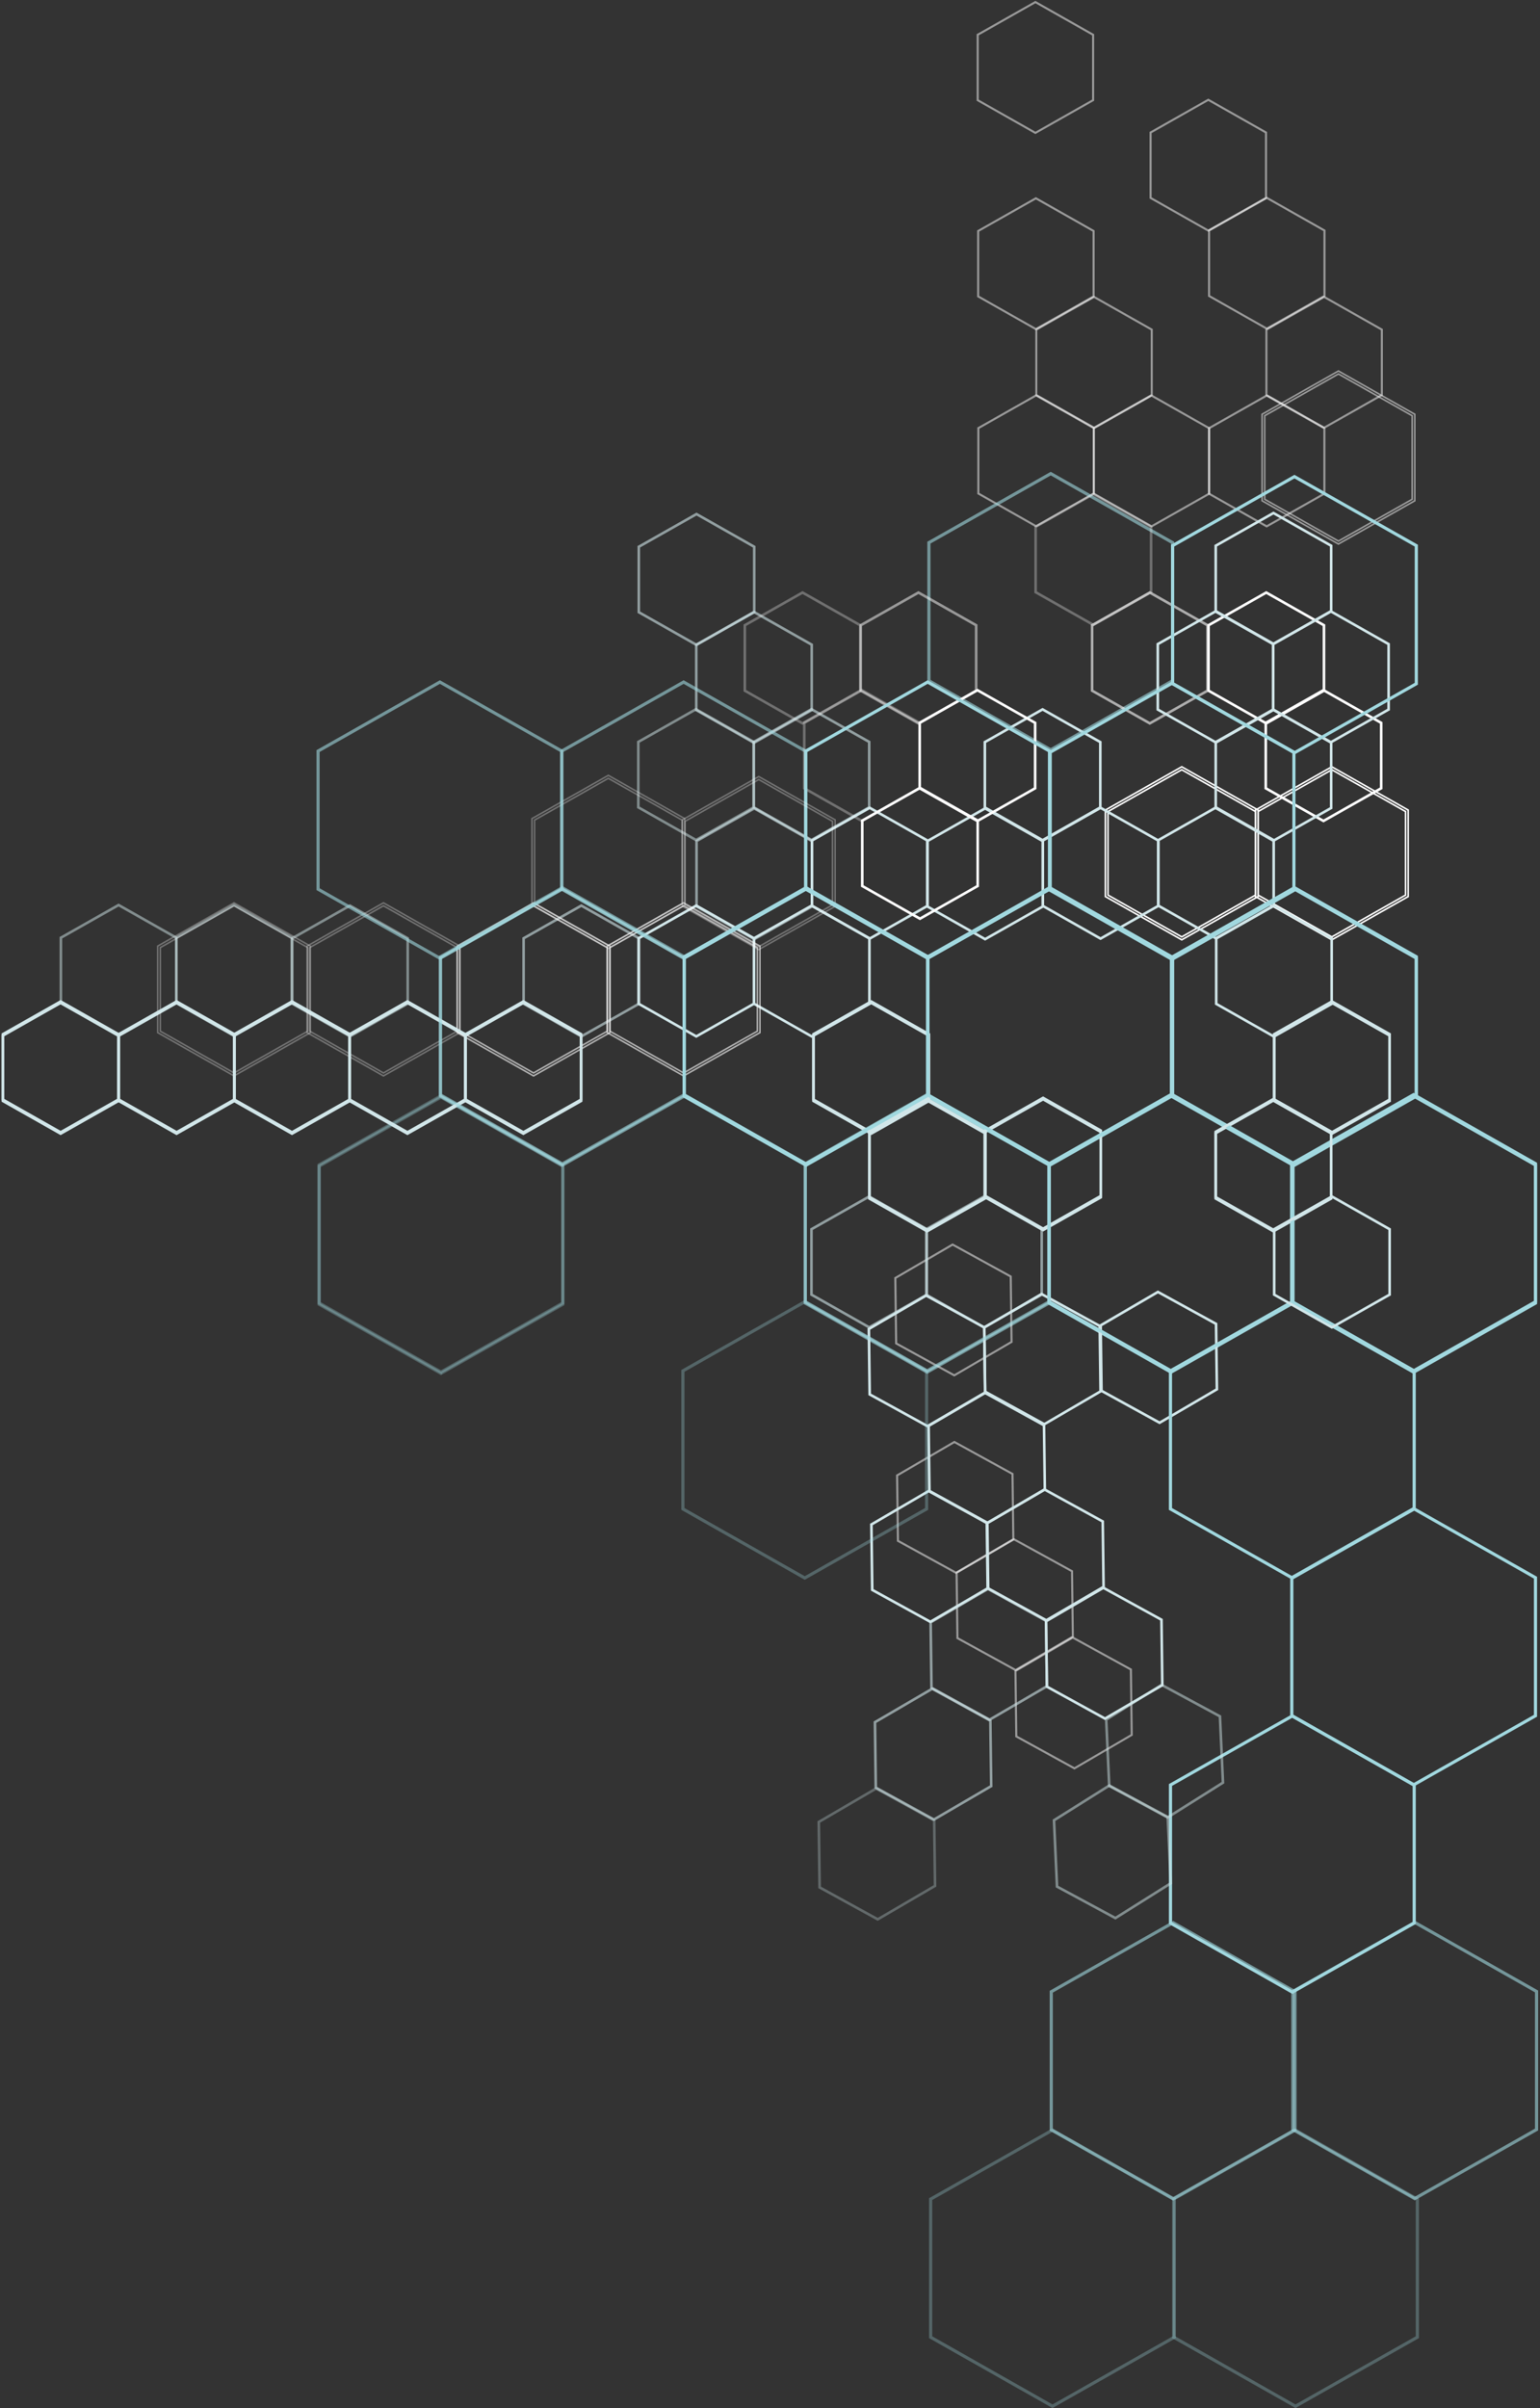 <svg width="732" height="1144" viewBox="0 0 732 1144" fill="none" xmlns="http://www.w3.org/2000/svg">
<rect x="0" y="0" width="732" height="1144" fill="#333333" stroke="none"/>
<path opacity="0.5" d="M492.15 0.85L492.21 0.88L519.7 16.45V47.66L519.64 47.69L492.15 63.26L492.09 63.23L464.6 47.66V16.45L464.66 16.42L492.15 0.85ZM519.47 16.59L492.15 1.12L464.83 16.59V47.53L492.15 63L519.47 47.53V16.59Z" stroke="white" stroke-width="0.75" stroke-miterlimit="10"/>
<path opacity="0.5" d="M574.33 47.28L574.39 47.31L601.88 62.88V94.09L601.82 94.12L574.33 109.69L574.27 109.66L546.78 94.09V62.88L546.84 62.85L574.33 47.28V47.28ZM601.65 63.02L574.33 47.55L547.01 63.02V93.96L574.33 109.43L601.65 93.96V63.02Z" stroke="white" stroke-width="0.75" stroke-miterlimit="10"/>
<path opacity="0.5" d="M492.38 94.07L492.44 94.1L519.93 109.67V140.88L519.87 140.91L492.38 156.48L492.32 156.45L464.83 140.88V109.67L464.89 109.64L492.38 94.07ZM519.7 109.81L492.38 94.34L465.06 109.81V140.75L492.38 156.22L519.7 140.75V109.81Z" stroke="white" stroke-width="0.75" stroke-miterlimit="10"/>
<path opacity="0.5" d="M602.13 93.85L602.19 93.88L629.68 109.45V140.66L629.62 140.69L602.13 156.26L602.07 156.23L574.58 140.66V109.45L574.64 109.42L602.13 93.85ZM629.45 109.59L602.13 94.12L574.81 109.59V140.53L602.13 156L629.45 140.53V109.59Z" stroke="white" stroke-width="0.75" stroke-miterlimit="10"/>
<path opacity="0.5" d="M629.39 140.92L629.45 140.95L656.94 156.52V187.73L656.88 187.76L629.39 203.33L629.33 203.3L601.84 187.73V156.52L601.9 156.49L629.39 140.92ZM656.71 156.66L629.39 141.19L602.07 156.66V187.6L629.39 203.07L656.71 187.6V156.66Z" stroke="white" stroke-width="0.75" stroke-miterlimit="10"/>
<path opacity="0.5" d="M520.02 140.92L520.08 140.95L547.57 156.52V187.73L547.51 187.76L520.02 203.33L519.96 203.3L492.47 187.73V156.52L492.53 156.49L520.02 140.92ZM547.34 156.66L520.02 141.19L492.7 156.66V187.6L520.02 203.07L547.34 187.6V156.66Z" stroke="white" stroke-width="0.75" stroke-miterlimit="10"/>
<path opacity="0.5" d="M492.47 187.71L492.53 187.74L520.02 203.31V234.52L519.96 234.55L492.47 250.12L492.41 250.09L464.92 234.52V203.31L464.98 203.28L492.47 187.71ZM519.79 203.45L492.47 187.98L465.15 203.45V234.39L492.47 249.86L519.79 234.39V203.45Z" stroke="white" stroke-width="0.75" stroke-miterlimit="10"/>
<path opacity="0.5" d="M547.34 187.78L547.4 187.81L574.89 203.38V234.59L574.83 234.62L547.34 250.19L547.28 250.16L519.79 234.59V203.38L519.85 203.35L547.34 187.78ZM574.66 203.52L547.34 188.05L520.02 203.52V234.46L547.34 249.93L574.66 234.46V203.52Z" stroke="white" stroke-width="0.75" stroke-miterlimit="10"/>
<path opacity="0.5" d="M602.08 187.78L602.14 187.81L629.63 203.38V234.59L629.57 234.62L602.08 250.19L602.02 250.16L574.53 234.59V203.38L574.59 203.35L602.08 187.78ZM629.4 203.52L602.08 188.05L574.76 203.52V234.46L602.08 249.93L629.4 234.46V203.52Z" stroke="white" stroke-width="0.75" stroke-miterlimit="10"/>
<path opacity="0.3" d="M209.6 652.73L209.47 652.66L151.43 619.79V553.9L151.56 553.83L209.6 520.96L209.73 521.03L267.77 553.9V619.79L267.64 619.86L209.6 652.73ZM151.93 619.5L209.6 652.16L267.27 619.5V554.18L209.6 521.52L151.93 554.18V619.5Z" stroke="#A1D8DF" stroke-miterlimit="10"/>
<path d="M671.94 652.16L671.81 652.09L613.77 619.22V553.33L613.9 553.26L671.94 520.39L672.07 520.46L730.11 553.33V619.22L729.98 619.29L671.94 652.16ZM614.27 618.93L671.94 651.59L729.61 618.93V553.61L671.94 520.95L614.27 553.61V618.93Z" stroke="#A1D8DF" stroke-miterlimit="10"/>
<path d="M633.05 364.28L669.34 384.83V425.93L633.05 446.48L596.76 425.93V384.83L633.05 364.28ZM668.1 385.53L633.05 365.68L598 385.53V425.23L633.05 445.08L668.1 425.23V385.53Z" stroke="white" stroke-width="0.75" stroke-miterlimit="10"/>
<path d="M561.71 364.28L598 384.83V425.93L561.71 446.48L525.42 425.93V384.83L561.71 364.28ZM596.76 385.53L561.71 365.68L526.66 385.53V425.23L561.71 445.08L596.76 425.23V385.53Z" stroke="white" stroke-width="0.75" stroke-miterlimit="10"/>
<path opacity="0.5" d="M636.19 176.25L672.48 196.8V237.9L636.19 258.45L599.9 237.9V196.8L636.19 176.25ZM671.24 197.5L636.19 177.65L601.14 197.5V237.2L636.19 257.05L671.24 237.2V197.5Z" stroke="white" stroke-width="0.75" stroke-miterlimit="10"/>
<path d="M495.56 336.87L495.62 336.9L523.11 352.47V383.68L523.05 383.71L495.56 399.28L495.5 399.25L468.01 383.68V352.47L468.07 352.44L495.56 336.87ZM522.88 352.61L495.56 337.14L468.24 352.61V383.55L495.56 399.02L522.88 383.55V352.61Z" stroke="#D1E6E9" stroke-miterlimit="10"/>
<path d="M523.12 383.63L523.18 383.66L550.67 399.23V430.44L550.61 430.47L523.12 446.04L523.06 446.01L495.57 430.44V399.23L495.63 399.2L523.12 383.63ZM550.44 399.37L523.12 383.9L495.8 399.37V430.31L523.12 445.78L550.44 430.31V399.37Z" stroke="#D1E6E9" stroke-miterlimit="10"/>
<path d="M468.25 383.9L468.31 383.93L495.8 399.5V430.71L495.74 430.74L468.25 446.31L468.19 446.28L440.7 430.71V399.5L440.76 399.47L468.25 383.9ZM495.57 399.64L468.25 384.17L440.93 399.64V430.58L468.25 446.05L495.57 430.58V399.64Z" stroke="#D1E6E9" stroke-miterlimit="10"/>
<path d="M413.38 383.63L413.44 383.66L440.93 399.23V430.44L440.87 430.47L413.38 446.04L413.32 446.01L385.83 430.44V399.23L385.89 399.2L413.38 383.63ZM440.7 399.37L413.38 383.9L386.06 399.37V430.31L413.38 445.78L440.7 430.31V399.37Z" stroke="#D1E6E9" stroke-miterlimit="10"/>
<path d="M385.82 430.09L385.88 430.12L413.37 445.69V476.9L413.31 476.93L385.82 492.5L385.76 492.47L358.27 476.9V445.69L358.33 445.66L385.82 430.09ZM413.14 445.83L385.82 430.36L358.5 445.83V476.77L385.82 492.24L413.14 476.77V445.83Z" stroke="#D1E6E9" stroke-miterlimit="10"/>
<path d="M330.96 430.09L331.02 430.12L358.51 445.69V476.9L358.45 476.93L330.96 492.5L330.9 492.47L303.41 476.9V445.69L303.47 445.66L330.96 430.09ZM358.28 445.83L330.96 430.36L303.64 445.83V476.77L330.96 492.24L358.28 476.77V445.83Z" stroke="#D1E6E9" stroke-miterlimit="10"/>
<path opacity="0.6" d="M358.51 383.9L358.57 383.93L386.06 399.5V430.71L386 430.74L358.51 446.31L358.45 446.28L330.96 430.71V399.5L331.02 399.47L358.51 383.9ZM385.83 399.64L358.51 384.17L331.19 399.64V430.58L358.51 446.05L385.83 430.58V399.64Z" stroke="#D1E6E9" stroke-miterlimit="10"/>
<path opacity="0.6" d="M385.71 336.79L385.77 336.82L413.26 352.39V383.6L413.2 383.63L385.71 399.2L385.65 399.17L358.16 383.6V352.39L358.22 352.36L385.71 336.79ZM413.03 352.53L385.71 337.06L358.39 352.53V383.47L385.71 398.94L413.03 383.47V352.53Z" stroke="#D1E6E9" stroke-miterlimit="10"/>
<path d="M193.66 476.29L193.72 476.32L221.21 491.89V523.1L221.15 523.13L193.66 538.7L193.6 538.67L166.11 523.1V491.89L166.17 491.86L193.66 476.29ZM220.98 492.03L193.66 476.56L166.34 492.03V522.97L193.66 538.44L220.98 522.97V492.03Z" stroke="#D1E6E9" stroke-miterlimit="10"/>
<path d="M138.8 476.29L138.86 476.32L166.35 491.89V523.1L166.29 523.13L138.8 538.7L138.74 538.67L111.25 523.1V491.89L111.31 491.86L138.8 476.29ZM166.12 492.03L138.8 476.56L111.48 492.03V522.97L138.8 538.44L166.12 522.97V492.03Z" stroke="#D1E6E9" stroke-miterlimit="10"/>
<path d="M83.93 476.29L83.99 476.32L111.48 491.89V523.1L111.42 523.13L83.93 538.7L83.87 538.67L56.38 523.1V491.89L56.44 491.86L83.93 476.29ZM111.25 492.03L83.93 476.56L56.61 492.03V522.97L83.93 538.44L111.25 522.97V492.03Z" stroke="#D1E6E9" stroke-miterlimit="10"/>
<path d="M28.82 476.29L28.88 476.32L56.37 491.89V523.1L56.31 523.13L28.82 538.7L28.76 538.67L1.27 523.1V491.89L1.33 491.86L28.82 476.29ZM56.14 492.03L28.82 476.56L1.5 492.03V522.97L28.82 538.44L56.14 522.97V492.03Z" stroke="#D1E6E9" stroke-miterlimit="10"/>
<path opacity="0.5" d="M330.84 336.79L330.9 336.82L358.39 352.39V383.6L358.33 383.63L330.84 399.2L330.78 399.17L303.29 383.6V352.39L303.35 352.36L330.84 336.79ZM358.16 352.53L330.84 337.06L303.52 352.53V383.47L330.84 398.94L358.16 383.47V352.53Z" stroke="#D1E6E9" stroke-miterlimit="10"/>
<path opacity="0.5" d="M166.35 430.09L166.41 430.12L193.9 445.69V476.9L193.84 476.93L166.35 492.5L166.29 492.47L138.8 476.9V445.69L138.86 445.66L166.35 430.09ZM193.67 445.83L166.35 430.36L139.03 445.83V476.77L166.35 492.24L193.67 476.77V445.83Z" stroke="#D1E6E9" stroke-miterlimit="10"/>
<path opacity="0.5" d="M111.24 429.82L111.3 429.85L138.79 445.42V476.63L138.73 476.66L111.24 492.23L111.18 492.2L83.69 476.63V445.42L83.75 445.39L111.24 429.82ZM138.56 445.56L111.24 430.09L83.92 445.56V476.5L111.24 491.97L138.56 476.5V445.56Z" stroke="#D1E6E9" stroke-miterlimit="10"/>
<path opacity="0.5" d="M56.37 429.82L56.43 429.85L83.92 445.42V476.63L83.86 476.66L56.37 492.23L56.31 492.2L28.82 476.63V445.42L28.88 445.39L56.37 429.82ZM83.69 445.56L56.37 430.09L29.05 445.56V476.5L56.37 491.97L83.69 476.5V445.56Z" stroke="#D1E6E9" stroke-miterlimit="10"/>
<path opacity="0.6" d="M358.39 290.6L358.45 290.63L385.94 306.2V337.41L385.88 337.44L358.39 353.01L358.33 352.98L330.84 337.41V306.2L330.9 306.17L358.39 290.6ZM385.71 306.34L358.39 290.87L331.07 306.34V337.28L358.39 352.75L385.71 337.28V306.34Z" stroke="#D1E6E9" stroke-miterlimit="10"/>
<path opacity="0.6" d="M331.07 244.09L331.13 244.12L358.62 259.69V290.9L358.56 290.93L331.07 306.5L331.01 306.47L303.52 290.9V259.69L303.58 259.66L331.07 244.09ZM358.39 259.83L331.07 244.36L303.75 259.83V290.77L331.07 306.24L358.39 290.77V259.83Z" stroke="#D1E6E9" stroke-miterlimit="10"/>
<path d="M248.77 476.29L248.83 476.32L276.32 491.89V523.1L276.26 523.13L248.77 538.7L248.71 538.67L221.22 523.1V491.89L221.28 491.86L248.77 476.29ZM276.09 492.03L248.77 476.56L221.45 492.03V522.97L248.77 538.44L276.09 522.97V492.03Z" stroke="#D1E6E9" stroke-miterlimit="10"/>
<path d="M414.1 476.29L414.16 476.32L441.65 491.89V523.1L441.59 523.13L414.1 538.7L414.04 538.67L386.55 523.1V491.89L386.61 491.86L414.1 476.29ZM441.42 492.03L414.1 476.56L386.78 492.03V522.97L414.1 538.44L441.42 522.97V492.03Z" stroke="#D1E6E9" stroke-miterlimit="10"/>
<path d="M440.69 522.65L440.75 522.68L468.24 538.25V569.46L468.18 569.49L440.69 585.06L440.63 585.03L413.14 569.46V538.25L413.2 538.22L440.69 522.65ZM468.01 538.39L440.69 522.92L413.37 538.39V569.33L440.69 584.8L468.01 569.33V538.39Z" stroke="#D1E6E9" stroke-miterlimit="10"/>
<path d="M495.8 522.08L495.86 522.11L523.35 537.68V568.89L523.29 568.92L495.8 584.49L495.74 584.46L468.25 568.89V537.68L468.31 537.65L495.8 522.08ZM523.12 537.82L495.8 522.35L468.48 537.82V568.76L495.8 584.23L523.12 568.76V537.82Z" stroke="#D1E6E9" stroke-miterlimit="10"/>
<path opacity="0.6" d="M276.32 430.09L276.38 430.12L303.87 445.69V476.9L303.81 476.93L276.32 492.5L276.26 492.47L248.77 476.9V445.69L248.83 445.66L276.32 430.09ZM303.64 445.83L276.32 430.36L249 445.83V476.77L276.32 492.24L303.64 476.77V445.83Z" stroke="#D1E6E9" stroke-miterlimit="10"/>
<path d="M615.28 422.08L615.41 422.15L673.45 455.02V520.91L673.32 520.98L615.28 553.85L615.15 553.78L557.11 520.91V455.02L557.24 454.95L615.28 422.08ZM672.95 455.31L615.28 422.65L557.61 455.31V520.63L615.28 553.29L672.95 520.63V455.31Z" stroke="#A1D8DF" stroke-miterlimit="10"/>
<path d="M556.61 520.39L556.74 520.46L614.78 553.33V619.22L614.65 619.29L556.61 652.16L556.48 652.09L498.44 619.22V553.33L498.57 553.26L556.61 520.39V520.39ZM614.28 553.62L556.61 520.96L498.94 553.62V618.94L556.61 651.6L614.28 618.94V553.62Z" stroke="#A1D8DF" stroke-miterlimit="10"/>
<path d="M498.94 422.08L499.07 422.15L557.11 455.02V520.91L556.98 520.98L498.94 553.85L498.81 553.78L440.77 520.91V455.02L440.9 454.95L498.94 422.08ZM556.61 455.31L498.94 422.65L441.27 455.31V520.63L498.94 553.29L556.61 520.63V455.31Z" stroke="#A1D8DF" stroke-miterlimit="10"/>
<path opacity="0.6" d="M324.94 323.73L325.07 323.8L383.11 356.67V422.56L382.98 422.63L324.94 455.5L324.81 455.43L266.77 422.56V356.67L266.9 356.6L324.94 323.73ZM382.61 356.96L324.94 324.3L267.27 356.96V422.28L324.94 454.94L382.61 422.28V356.96V356.96Z" stroke="#A1D8DF" stroke-miterlimit="10"/>
<path opacity="0.6" d="M499.45 224.71L499.58 224.78L557.62 257.65V323.54L557.49 323.61L499.45 356.48L499.32 356.41L441.28 323.54V257.65L441.41 257.58L499.45 224.71ZM557.12 257.94L499.45 225.28L441.78 257.94V323.26L499.45 355.92L557.12 323.26V257.94V257.94Z" stroke="#A1D8DF" stroke-miterlimit="10"/>
<path d="M629.08 327.74L629.14 327.77L656.63 343.34V374.55L656.57 374.58L629.08 390.15L629.02 390.12L601.53 374.55V343.34L601.59 343.31L629.08 327.74ZM656.4 343.48L629.08 328.01L601.76 343.48V374.42L629.08 389.89L656.4 374.42V343.48Z" stroke="white" stroke-miterlimit="10"/>
<path d="M601.88 281.37L601.94 281.4L629.43 296.97V328.18L629.37 328.21L601.88 343.78L601.82 343.75L574.33 328.18V296.97L574.39 296.94L601.88 281.37ZM629.2 297.11L601.88 281.64L574.56 297.11V328.05L601.88 343.52L629.2 328.05V297.11Z" stroke="white" stroke-miterlimit="10"/>
<path opacity="0.6" d="M546.54 281.37L546.6 281.4L574.09 296.97V328.18L574.03 328.21L546.54 343.78L546.48 343.75L518.99 328.18V296.97L519.05 296.94L546.54 281.37ZM573.86 297.11L546.54 281.64L519.22 297.11V328.05L546.54 343.52L573.86 328.05V297.11Z" stroke="white" stroke-miterlimit="10"/>
<path d="M464.59 327.74L464.65 327.77L492.14 343.34V374.55L492.08 374.58L464.59 390.15L464.53 390.12L437.04 374.55V343.34L437.1 343.31L464.59 327.74ZM491.91 343.48L464.59 328.01L437.27 343.48V374.42L464.59 389.89L491.91 374.42V343.48Z" stroke="white" stroke-miterlimit="10"/>
<path d="M437.28 374.17L437.34 374.2L464.83 389.77V420.98L464.77 421.01L437.28 436.58L437.22 436.55L409.73 420.98V389.77L409.79 389.74L437.28 374.17ZM464.6 389.91L437.28 374.44L409.96 389.91V420.85L437.28 436.32L464.6 420.85V389.91Z" stroke="white" stroke-miterlimit="10"/>
<path opacity="0.3" d="M409.72 327.74L409.78 327.77L437.27 343.34V374.55L437.21 374.58L409.72 390.15L409.66 390.12L382.17 374.55V343.34L382.23 343.31L409.72 327.74ZM437.04 343.48L409.72 328.01L382.4 343.48V374.42L409.72 389.89L437.04 374.42V343.48Z" stroke="white" stroke-miterlimit="10"/>
<path opacity="0.5" d="M436.56 281.37L436.62 281.4L464.11 296.97V328.18L464.05 328.21L436.56 343.78L436.5 343.75L409.01 328.18V296.97L409.07 296.94L436.56 281.37ZM463.88 297.11L436.56 281.64L409.24 297.11V328.05L436.56 343.52L463.88 328.05V297.11Z" stroke="white" stroke-miterlimit="10"/>
<path opacity="0.3" d="M381.46 281.37L381.52 281.4L409.01 296.97V328.18L408.95 328.21L381.46 343.78L381.4 343.75L353.91 328.18V296.97L353.97 296.94L381.46 281.37ZM408.78 297.11L381.46 281.64L354.14 297.11V328.05L381.46 343.52L408.78 328.05V297.11Z" stroke="white" stroke-miterlimit="10"/>
<path opacity="0.3" d="M519.7 234.59L519.76 234.62L547.25 250.19V281.4L547.19 281.43L519.7 297L519.64 296.97L492.15 281.4V250.19L492.21 250.16L519.7 234.59ZM547.02 250.33L519.7 234.86L492.38 250.33V281.27L519.7 296.74L547.02 281.27V250.33Z" stroke="white" stroke-miterlimit="10"/>
<path d="M605.54 430.16L605.6 430.19L633.09 445.76V476.97L633.03 477L605.54 492.57L605.48 492.54L577.99 476.97V445.76L578.05 445.73L605.54 430.16ZM632.86 445.9L605.54 430.43L578.22 445.9V476.84L605.54 492.31L632.86 476.84V445.9Z" stroke="#D1E6E9" stroke-miterlimit="10"/>
<path d="M633.09 476.29L633.15 476.32L660.64 491.89V523.1L660.58 523.13L633.09 538.7L633.03 538.67L605.54 523.1V491.89L605.6 491.86L633.09 476.29ZM660.41 492.03L633.09 476.56L605.77 492.03V522.97L633.09 538.44L660.41 522.97V492.03Z" stroke="#D1E6E9" stroke-miterlimit="10"/>
<path d="M605.3 522.65L605.36 522.68L632.85 538.25V569.46L632.79 569.49L605.3 585.06L605.24 585.03L577.75 569.46V538.25L577.81 538.22L605.3 522.65ZM632.62 538.39L605.3 522.92L577.98 538.39V569.33L605.3 584.8L632.62 569.33V538.39Z" stroke="#D1E6E9" stroke-miterlimit="10"/>
<path d="M577.98 383.48L578.04 383.51L605.53 399.08V430.29L605.47 430.32L577.98 445.89L577.92 445.86L550.43 430.29V399.08L550.49 399.05L577.98 383.48ZM605.3 399.22L577.98 383.75L550.66 399.22V430.16L577.98 445.63L605.3 430.16V399.22Z" stroke="#D1E6E9" stroke-miterlimit="10"/>
<path d="M605.3 337.11L605.36 337.14L632.85 352.71V383.92L632.79 383.95L605.3 399.52L605.24 399.49L577.75 383.92V352.71L577.81 352.68L605.3 337.11ZM632.62 352.85L605.3 337.38L577.98 352.85V383.79L605.3 399.26L632.62 383.79V352.85Z" stroke="#D1E6E9" stroke-miterlimit="10"/>
<path d="M577.75 290.33L577.81 290.36L605.3 305.93V337.14L605.24 337.17L577.75 352.74L577.69 352.71L550.2 337.14V305.93L550.26 305.9L577.75 290.33ZM605.07 306.07L577.75 290.6L550.43 306.07V337.01L577.75 352.48L605.07 337.01V306.07Z" stroke="#D1E6E9" stroke-miterlimit="10"/>
<path d="M632.61 290.33L632.67 290.36L660.16 305.93V337.14L660.1 337.17L632.61 352.74L632.55 352.71L605.06 337.14V305.93L605.12 305.9L632.61 290.33ZM659.93 306.07L632.61 290.6L605.29 306.07V337.01L632.61 352.48L659.93 337.01V306.07Z" stroke="#D1E6E9" stroke-miterlimit="10"/>
<path d="M605.3 243.59L605.36 243.62L632.85 259.19V290.4L632.79 290.43L605.3 306L605.24 305.97L577.75 290.4V259.19L577.81 259.16L605.3 243.59ZM632.62 259.33L605.3 243.86L577.98 259.33V290.27L605.3 305.74L632.62 290.27V259.33Z" stroke="#D1E6E9" stroke-miterlimit="10"/>
<path d="M557.11 324.27L557.24 324.34L615.28 357.21V423.1L615.15 423.17L557.11 456.04L556.98 455.97L498.94 423.1V357.21L499.07 357.14L557.11 324.27ZM614.78 357.5L557.11 324.84L499.44 357.5V422.82L557.11 455.48L614.78 422.82V357.5V357.5Z" stroke="#A1D8DF" stroke-miterlimit="10"/>
<path d="M440.93 323.73L441.06 323.8L499.1 356.67V422.56L498.97 422.63L440.93 455.5L440.8 455.43L382.76 422.56V356.67L382.89 356.6L440.93 323.73ZM498.6 356.96L440.93 324.3L383.26 356.96V422.28L440.93 454.94L498.6 422.28V356.96V356.96Z" stroke="#A1D8DF" stroke-miterlimit="10"/>
<path d="M615.28 226.14L615.41 226.21L673.45 259.08V324.97L673.32 325.04L615.28 357.91L615.15 357.84L557.11 324.97V259.08L557.24 259.01L615.28 226.14ZM672.95 259.37L615.28 226.71L557.61 259.37V324.69L615.28 357.35L672.95 324.69V259.37Z" stroke="#A1D8DF" stroke-miterlimit="10"/>
<path opacity="0.6" d="M253.6 428.92L289.89 449.47V490.57L253.6 511.12L217.31 490.57V449.47L253.6 428.92ZM288.65 450.17L253.6 430.32L218.55 450.17V489.87L230.41 496.59L253.6 509.73L288.65 489.88V450.18V450.17Z" stroke="white" stroke-width="0.75" stroke-miterlimit="10"/>
<path opacity="0.6" d="M324.94 428.92L361.23 449.47V490.57L324.94 511.12L288.65 490.57V449.47L324.94 428.92ZM359.99 450.17L324.94 430.32L289.89 450.17V489.87L301.75 496.59L324.94 509.73L359.99 489.88V450.18V450.17Z" stroke="white" stroke-width="0.75" stroke-miterlimit="10"/>
<path opacity="0.3" d="M289.15 368.35L325.44 388.9V430L289.15 450.55L252.86 430V388.9L289.15 368.35ZM324.2 389.6L289.15 369.75L254.1 389.6V429.3L265.96 436.02L289.15 449.16L324.2 429.31V389.61V389.6Z" stroke="white" stroke-width="0.75" stroke-miterlimit="10"/>
<path opacity="0.3" d="M360.66 368.93L396.95 389.48V430.58L360.66 451.13L324.37 430.58V389.48L360.66 368.93ZM395.71 390.18L360.66 370.33L325.61 390.18V429.88L337.47 436.6L360.66 449.74L395.71 429.89V390.19V390.18Z" stroke="white" stroke-width="0.75" stroke-miterlimit="10"/>
<path opacity="0.3" d="M182.26 428.92L218.55 449.47V490.57L182.26 511.12L145.97 490.57V449.47L182.26 428.92ZM217.31 450.17L182.26 430.32L147.21 450.17V489.87L159.07 496.59L182.26 509.73L217.31 489.88V450.18V450.17Z" stroke="white" stroke-width="0.75" stroke-miterlimit="10"/>
<path opacity="0.3" d="M111.24 428.92L147.53 449.47V490.57L111.24 511.12L74.95 490.57V449.47L111.24 428.92ZM146.29 450.17L111.24 430.32L76.19 450.17V489.87L88.05 496.59L111.24 509.73L146.29 489.88V450.18V450.17Z" stroke="white" stroke-width="0.75" stroke-miterlimit="10"/>
<path opacity="0.6" d="M209.1 323.73L209.23 323.8L267.27 356.67V422.56L267.14 422.63L209.1 455.5L208.97 455.43L150.93 422.56V356.67L151.06 356.6L209.1 323.73ZM266.77 356.96L209.1 324.3L151.43 356.96V422.28L209.1 454.94L266.77 422.28V356.96V356.96Z" stroke="#A1D8DF" stroke-miterlimit="10"/>
<path d="M383.11 422.08L383.24 422.15L441.28 455.02V520.91L441.15 520.98L383.11 553.85L382.98 553.78L324.94 520.91V455.02L325.07 454.95L383.11 422.08ZM440.78 455.31L383.11 422.65L325.44 455.31V520.63L383.11 553.29L440.78 520.63V455.31Z" stroke="#A1D8DF" stroke-miterlimit="10"/>
<path opacity="0.6" d="M440.69 520.39L440.82 520.46L498.86 553.33V619.22L498.73 619.29L440.69 652.16L440.56 652.09L382.52 619.22V553.33L382.65 553.26L440.69 520.39V520.39ZM498.36 553.62L440.69 520.96L383.02 553.62V618.94L440.69 651.6L498.36 618.94V553.62Z" stroke="#A1D8DF" stroke-miterlimit="10"/>
<path opacity="0.6" d="M267.27 422.08L267.4 422.15L325.44 455.02V520.91L325.31 520.98L267.27 553.85L267.14 553.78L209.1 520.91V455.02L209.23 454.95L267.27 422.08ZM324.94 455.31L267.27 422.65L209.6 455.31V520.63L267.27 553.29L324.94 520.63V455.31Z" stroke="#A1D8DF" stroke-miterlimit="10"/>
<path opacity="0.5" d="M481.92 731.12L481.98 731.15L509.67 746.36L510.07 777.57L510.01 777.6L482.72 793.53L482.66 793.5L454.97 778.29L454.57 747.08L454.63 747.05L481.92 731.12ZM509.44 746.5L481.93 731.39L454.82 747.21L455.22 778.15L482.73 793.26L509.84 777.44L509.44 746.5V746.5Z" stroke="white" stroke-width="0.75" stroke-miterlimit="10"/>
<path opacity="0.5" d="M453.63 684.91L453.69 684.94L481.38 700.15L481.78 731.36L481.72 731.39L454.43 747.32L454.37 747.29L426.68 732.08L426.28 700.87L426.34 700.84L453.63 684.91ZM481.15 700.29L453.64 685.18L426.53 701L426.93 731.94L454.44 747.05L481.55 731.23L481.15 700.29Z" stroke="white" stroke-width="0.75" stroke-miterlimit="10"/>
<path opacity="0.5" d="M452.79 591.12L452.85 591.15L480.54 606.36L480.94 637.57L480.88 637.6L453.59 653.53L453.53 653.5L425.84 638.29L425.44 607.08L425.5 607.05L452.79 591.12V591.12ZM480.31 606.5L452.8 591.39L425.69 607.21L426.09 638.15L453.6 653.26L480.71 637.44L480.31 606.5Z" stroke="white" stroke-width="0.75" stroke-miterlimit="10"/>
<path opacity="0.5" d="M509.9 777.82L509.96 777.85L537.65 793.06L538.05 824.27L537.99 824.3L510.7 840.23L510.64 840.2L482.95 824.99L482.55 793.78L482.61 793.75L509.9 777.82V777.82ZM537.42 793.2L509.91 778.09L482.8 793.91L483.2 824.85L510.71 839.96L537.82 824.14L537.42 793.2Z" stroke="white" stroke-width="0.75" stroke-miterlimit="10"/>
<path opacity="0.6" d="M469.58 754.71L469.64 754.74L497.33 769.95L497.73 801.16L497.67 801.19L470.38 817.12L470.32 817.09L442.63 801.88L442.23 770.67L442.29 770.64L469.58 754.71ZM497.1 770.09L469.59 754.98L442.48 770.8L442.88 801.74L470.39 816.85L497.5 801.03L497.1 770.09Z" stroke="#D1E6E9" stroke-miterlimit="10"/>
<path d="M524.44 754.18L524.5 754.21L552.19 769.42L552.59 800.63L552.53 800.66L525.24 816.59L525.18 816.56L497.49 801.35L497.09 770.14L497.15 770.11L524.44 754.18V754.18ZM551.96 769.56L524.45 754.45L497.34 770.27L497.74 801.21L525.25 816.32L552.36 800.5L551.96 769.56V769.56Z" stroke="#D1E6E9" stroke-miterlimit="10"/>
<path opacity="0.6" d="M443.11 802.14L443.17 802.17L470.86 817.38L471.26 848.59L471.2 848.62L443.91 864.55L443.85 864.52L416.16 849.31L415.76 818.1L415.82 818.07L443.11 802.14ZM470.63 817.52L443.12 802.41L416.01 818.23L416.41 849.17L443.92 864.28L471.03 848.46L470.63 817.52Z" stroke="#D1E6E9" stroke-miterlimit="10"/>
<path opacity="0.3" d="M416.41 849.54L416.47 849.57L444.16 864.78L444.56 895.99L444.5 896.02L417.21 911.95L417.15 911.92L389.46 896.71L389.06 865.5L389.12 865.47L416.41 849.54ZM443.93 864.92L416.42 849.81L389.31 865.63L389.71 896.57L417.22 911.68L444.33 895.86L443.93 864.92Z" stroke="#D1E6E9" stroke-miterlimit="10"/>
<path d="M441.42 708.21L441.48 708.24L469.17 723.45L469.57 754.66L469.51 754.69L442.22 770.62L442.16 770.59L414.47 755.38L414.07 724.17L414.13 724.14L441.42 708.21ZM468.94 723.59L441.43 708.48L414.32 724.3L414.72 755.24L442.23 770.35L469.34 754.53L468.94 723.59Z" stroke="#D1E6E9" stroke-miterlimit="10"/>
<path d="M550.39 613.63L550.45 613.66L578.14 628.87L578.54 660.08L578.48 660.11L551.19 676.04L551.13 676.01L523.44 660.8L523.04 629.59L523.1 629.56L550.39 613.63ZM577.91 629.01L550.4 613.9L523.29 629.72L523.69 660.66L551.2 675.77L578.31 659.95L577.91 629.01V629.01Z" stroke="#D1E6E9" stroke-miterlimit="10"/>
<path d="M496.52 707.49L496.58 707.52L524.27 722.73L524.67 753.94L524.61 753.97L497.32 769.9L497.26 769.87L469.57 754.66L469.17 723.45L469.23 723.42L496.52 707.49ZM524.04 722.87L496.53 707.76L469.42 723.58L469.82 754.52L497.33 769.63L524.44 753.81L524.04 722.87Z" stroke="#D1E6E9" stroke-miterlimit="10"/>
<path d="M468.6 661.21L468.66 661.24L496.35 676.45L496.75 707.66L496.69 707.69L469.4 723.62L469.34 723.59L441.65 708.38L441.25 677.17L441.31 677.14L468.6 661.21V661.21ZM496.12 676.59L468.61 661.48L441.5 677.3L441.9 708.24L469.41 723.35L496.52 707.53L496.12 676.59Z" stroke="#D1E6E9" stroke-miterlimit="10"/>
<path d="M495.08 614.62L495.14 614.65L522.83 629.86L523.23 661.07L523.17 661.1L495.88 677.03L495.82 677L468.13 661.79L467.73 630.58L467.79 630.55L495.08 614.62V614.62ZM522.6 630L495.09 614.89L467.98 630.71L468.38 661.65L495.89 676.76L523 660.94L522.6 630V630Z" stroke="#D1E6E9" stroke-miterlimit="10"/>
<path d="M440.21 615.33L440.27 615.36L467.96 630.57L468.36 661.78L468.3 661.81L441.01 677.74L440.95 677.71L413.26 662.5L412.86 631.29L412.92 631.26L440.21 615.33V615.33ZM467.73 630.71L440.22 615.6L413.11 631.42L413.51 662.36L441.02 677.47L468.13 661.65L467.73 630.71V630.71Z" stroke="#D1E6E9" stroke-miterlimit="10"/>
<path opacity="0.6" d="M672.44 1044.76L672.31 1044.69L614.27 1011.82V945.93L614.4 945.86L672.44 912.99L672.57 913.06L730.61 945.93V1011.82L730.48 1011.89L672.44 1044.76ZM614.77 1011.53L672.44 1044.19L730.11 1011.53V946.21L672.44 913.55L614.77 946.21V1011.53Z" stroke="#A1D8DF" stroke-miterlimit="10"/>
<path opacity="0.6" d="M557.61 1044.89L557.48 1044.82L499.44 1011.95V946.06L499.57 945.99L557.61 913.12L557.74 913.19L615.78 946.06V1011.95L615.65 1012.02L557.61 1044.89ZM499.94 1011.66L557.61 1044.32L615.28 1011.66V946.34L557.61 913.68L499.94 946.34V1011.66Z" stroke="#A1D8DF" stroke-miterlimit="10"/>
<path opacity="0.3" d="M500.28 1143.42L500.15 1143.35L442.11 1110.48V1044.59L442.24 1044.52L500.28 1011.65L500.41 1011.72L558.45 1044.59V1110.48L558.32 1110.55L500.28 1143.42ZM442.61 1110.19L500.28 1142.85L557.95 1110.19V1044.87L500.28 1012.21L442.61 1044.87V1110.19V1110.19Z" stroke="#A1D8DF" stroke-miterlimit="10"/>
<path opacity="0.3" d="M615.78 1143.42L615.65 1143.35L557.61 1110.48V1044.59L557.74 1044.52L615.78 1011.65L615.91 1011.72L673.95 1044.59V1110.48L673.82 1110.55L615.78 1143.42ZM558.11 1110.19L615.78 1142.85L673.45 1110.19V1044.87L615.78 1012.21L558.11 1044.87V1110.19V1110.19Z" stroke="#A1D8DF" stroke-miterlimit="10"/>
<path opacity="0.3" d="M382.52 749.94L382.39 749.87L324.35 717V651.11L324.48 651.04L382.52 618.17L382.65 618.24L440.69 651.11V717L440.56 717.07L382.52 749.94V749.94ZM324.85 716.71L382.52 749.37L440.19 716.71V651.4L382.52 618.74L324.85 651.4V716.72V716.71Z" stroke="#A1D8DF" stroke-miterlimit="10"/>
<path opacity="0.3" d="M209.6 652.09L209.47 652.02L151.43 619.15V553.25L151.56 553.18L209.6 520.31L209.73 520.38L267.77 553.25V619.14L267.64 619.21L209.6 652.08V652.09ZM151.93 618.86L209.6 651.52L267.27 618.86V553.54L209.6 520.88L151.93 553.54V618.86V618.86Z" stroke="#A1D8DF" stroke-miterlimit="10"/>
<path d="M671.94 651.51L671.81 651.44L613.77 618.57V552.68L613.9 552.61L671.94 519.74L672.07 519.81L730.11 552.68V618.57L729.98 618.64L671.94 651.51ZM614.27 618.28L671.94 650.94L729.61 618.28V552.97L671.94 520.31L614.27 552.97V618.29V618.28Z" stroke="#A1D8DF" stroke-miterlimit="10"/>
<path d="M614.28 946.68L614.15 946.61L556.11 913.74V847.85L556.24 847.78L614.28 814.91L614.41 814.98L672.45 847.85V913.74L672.32 913.81L614.28 946.68ZM556.61 913.45L614.28 946.11L671.95 913.45V848.13L614.28 815.47L556.61 848.13V913.45Z" stroke="#A1D8DF" stroke-miterlimit="10"/>
<path d="M671.94 848.2L671.81 848.13L613.77 815.26V749.37L613.9 749.3L671.94 716.43L672.07 716.5L730.11 749.37V815.26L729.98 815.33L671.94 848.2ZM614.27 814.97L671.94 847.63L729.61 814.97V749.65L671.94 716.99L614.27 749.65V814.97Z" stroke="#A1D8DF" stroke-miterlimit="10"/>
<path opacity="0.5" d="M555.17 863.13V863.2L556.61 894.76L530.18 911.36L530.12 911.33L502.31 896.33V896.26L500.87 864.7L527.3 848.1L527.36 848.13L555.17 863.13ZM556.37 894.63L554.94 863.27L527.31 848.37L501.11 864.83L502.54 896.19L530.17 911.09L556.37 894.63Z" stroke="#D1E6E9" stroke-miterlimit="10"/>
<path opacity="0.5" d="M579.99 815.32V815.39L581.43 846.95L555 863.55L554.94 863.52L527.13 848.52V848.45L525.69 816.89L552.12 800.29L552.18 800.32L579.99 815.32ZM581.19 846.82L579.76 815.46L552.13 800.56L525.93 817.02L527.36 848.38L554.99 863.28L581.19 846.82Z" stroke="#D1E6E9" stroke-miterlimit="10"/>
<path d="M193.66 475.64L193.72 475.67L221.21 491.24V522.45L221.15 522.48L193.66 538.05L193.6 538.02L166.11 522.45V491.24L166.17 491.21L193.66 475.64ZM220.98 491.38L193.66 475.91L166.34 491.38V522.32L193.66 537.79L220.98 522.32V491.38Z" stroke="#D1E6E9" stroke-miterlimit="10"/>
<path d="M138.8 475.64L138.86 475.67L166.35 491.24V522.45L166.29 522.48L138.8 538.05L138.74 538.02L111.25 522.45V491.24L111.31 491.21L138.8 475.64ZM166.12 491.38L138.8 475.91L111.48 491.38V522.32L138.8 537.79L166.12 522.32V491.38Z" stroke="#D1E6E9" stroke-miterlimit="10"/>
<path d="M83.93 475.64L83.99 475.67L111.48 491.24V522.45L111.42 522.48L83.93 538.05L83.87 538.02L56.38 522.45V491.24L56.44 491.21L83.93 475.64ZM111.25 491.38L83.93 475.91L56.61 491.38V522.32L83.93 537.79L111.25 522.32V491.38Z" stroke="#D1E6E9" stroke-miterlimit="10"/>
<path d="M28.82 475.64L28.88 475.67L56.37 491.24V522.45L56.31 522.48L28.82 538.05L28.76 538.02L1.27 522.45V491.24L1.33 491.21L28.82 475.64ZM56.14 491.38L28.82 475.91L1.5 491.38V522.32L28.82 537.79L56.14 522.32V491.38Z" stroke="#D1E6E9" stroke-miterlimit="10"/>
<path d="M248.77 475.64L248.83 475.67L276.32 491.24V522.45L276.26 522.48L248.77 538.05L248.71 538.02L221.22 522.45V491.24L221.28 491.21L248.77 475.64ZM276.09 491.38L248.77 475.91L221.45 491.38V522.32L248.77 537.79L276.09 522.32V491.38Z" stroke="#D1E6E9" stroke-miterlimit="10"/>
<path d="M414.1 475.64L414.16 475.67L441.65 491.24V522.45L441.59 522.48L414.1 538.05L414.04 538.02L386.55 522.45V491.24L386.61 491.21L414.1 475.64ZM441.42 491.38L414.1 475.91L386.78 491.38V522.32L414.1 537.79L441.42 522.32V491.38Z" stroke="#D1E6E9" stroke-miterlimit="10"/>
<path d="M440.69 522L440.75 522.03L468.24 537.6V568.81L468.18 568.84L440.69 584.41L440.63 584.38L413.14 568.81V537.6L413.2 537.57L440.69 522ZM468.01 537.74L440.69 522.27L413.37 537.74V568.68L440.69 584.15L468.01 568.68V537.74V537.74Z" stroke="#D1E6E9" stroke-miterlimit="10"/>
<path opacity="0.6" d="M413.14 568.3L413.2 568.33L440.69 583.9V615.11L440.63 615.14L413.14 630.71L413.08 630.68L385.59 615.11V583.9L385.65 583.87L413.14 568.3V568.3ZM440.46 584.04L413.14 568.57L385.82 584.04V614.98L413.14 630.45L440.46 614.98V584.04V584.04Z" stroke="#D1E6E9" stroke-miterlimit="10"/>
<path d="M495.8 521.43L495.86 521.46L523.35 537.03V568.24L523.29 568.27L495.8 583.84L495.74 583.81L468.25 568.24V537.03L468.31 537L495.8 521.43ZM523.12 537.17L495.8 521.7L468.48 537.17V568.11L495.8 583.58L523.12 568.11V537.17V537.17Z" stroke="#D1E6E9" stroke-miterlimit="10"/>
<path opacity="0.6" d="M467.72 568.3L467.78 568.33L495.27 583.9V615.11L495.21 615.14L467.72 630.71L467.66 630.68L440.17 615.11V583.9L440.23 583.87L467.72 568.3V568.3ZM495.04 584.04L467.72 568.57L440.4 584.04V614.98L467.72 630.45L495.04 614.98V584.04V584.04Z" stroke="#D1E6E9" stroke-miterlimit="10"/>
<path d="M615.28 421.43L615.41 421.5L673.45 454.37V520.26L673.32 520.33L615.28 553.2L615.15 553.13L557.11 520.26V454.38L557.24 454.31L615.28 421.44V421.43ZM672.95 454.66L615.28 422L557.61 454.66V519.98L615.28 552.64L672.95 519.98V454.66Z" stroke="#A1D8DF" stroke-miterlimit="10"/>
<path d="M556.61 519.74L556.74 519.81L614.78 552.68V618.57L614.65 618.64L556.61 651.51L556.48 651.44L498.44 618.57V552.68L498.57 552.61L556.61 519.74ZM614.28 552.97L556.61 520.31L498.94 552.97V618.29L556.61 650.95L614.28 618.29V552.97V552.97Z" stroke="#A1D8DF" stroke-miterlimit="10"/>
<path d="M614.27 618.17L614.4 618.24L672.44 651.11V717L672.31 717.07L614.27 749.94L614.14 749.87L556.1 717V651.11L556.23 651.04L614.27 618.17V618.17ZM671.94 651.4L614.27 618.74L556.6 651.4V716.72L614.27 749.38L671.94 716.72V651.4V651.4Z" stroke="#A1D8DF" stroke-miterlimit="10"/>
<path d="M498.94 421.43L499.07 421.5L557.11 454.37V520.26L556.98 520.33L498.94 553.2L498.81 553.13L440.77 520.26V454.38L440.9 454.31L498.94 421.44V421.43ZM556.61 454.66L498.94 422L441.27 454.66V519.98L498.94 552.64L556.61 519.98V454.66Z" stroke="#A1D8DF" stroke-miterlimit="10"/>
<path d="M633.09 475.64L633.15 475.67L660.64 491.24V522.45L660.58 522.48L633.09 538.05L633.03 538.02L605.54 522.45V491.24L605.6 491.21L633.09 475.64ZM660.41 491.38L633.09 475.91L605.77 491.38V522.32L633.09 537.79L660.41 522.32V491.38Z" stroke="#D1E6E9" stroke-miterlimit="10"/>
<path d="M605.3 522L605.36 522.03L632.85 537.6V568.81L632.79 568.84L605.3 584.41L605.24 584.38L577.75 568.81V537.6L577.81 537.57L605.3 522ZM632.62 537.74L605.3 522.27L577.98 537.74V568.68L605.3 584.15L632.62 568.68V537.74V537.74Z" stroke="#D1E6E9" stroke-miterlimit="10"/>
<path d="M633.09 568.3L633.15 568.33L660.64 583.9V615.11L660.58 615.14L633.09 630.71L633.03 630.68L605.54 615.11V583.9L605.6 583.87L633.09 568.3V568.3ZM660.41 584.04L633.09 568.57L605.77 584.04V614.98L633.09 630.45L660.41 614.98V584.04V584.04Z" stroke="#D1E6E9" stroke-miterlimit="10"/>
<path d="M383.11 421.43L383.24 421.5L441.28 454.37V520.26L441.15 520.33L383.11 553.2L382.98 553.13L324.94 520.26V454.38L325.07 454.31L383.11 421.44V421.43ZM440.78 454.66L383.11 422L325.44 454.66V519.98L383.11 552.64L440.78 519.98V454.66Z" stroke="#A1D8DF" stroke-miterlimit="10"/>
<path opacity="0.6" d="M440.69 519.74L440.82 519.81L498.86 552.68V618.57L498.73 618.64L440.69 651.51L440.56 651.44L382.52 618.57V552.68L382.65 552.61L440.69 519.74ZM498.36 552.97L440.69 520.31L383.02 552.97V618.29L440.69 650.95L498.36 618.29V552.97V552.97Z" stroke="#A1D8DF" stroke-miterlimit="10"/>
<path opacity="0.6" d="M267.27 421.43L267.4 421.5L325.44 454.37V520.26L325.31 520.33L267.27 553.2L267.14 553.13L209.1 520.26V454.38L209.23 454.31L267.27 421.44V421.43ZM324.94 454.66L267.27 422L209.6 454.66V519.98L267.27 552.64L324.94 519.98V454.66Z" stroke="#A1D8DF" stroke-miterlimit="10"/>
</svg>
